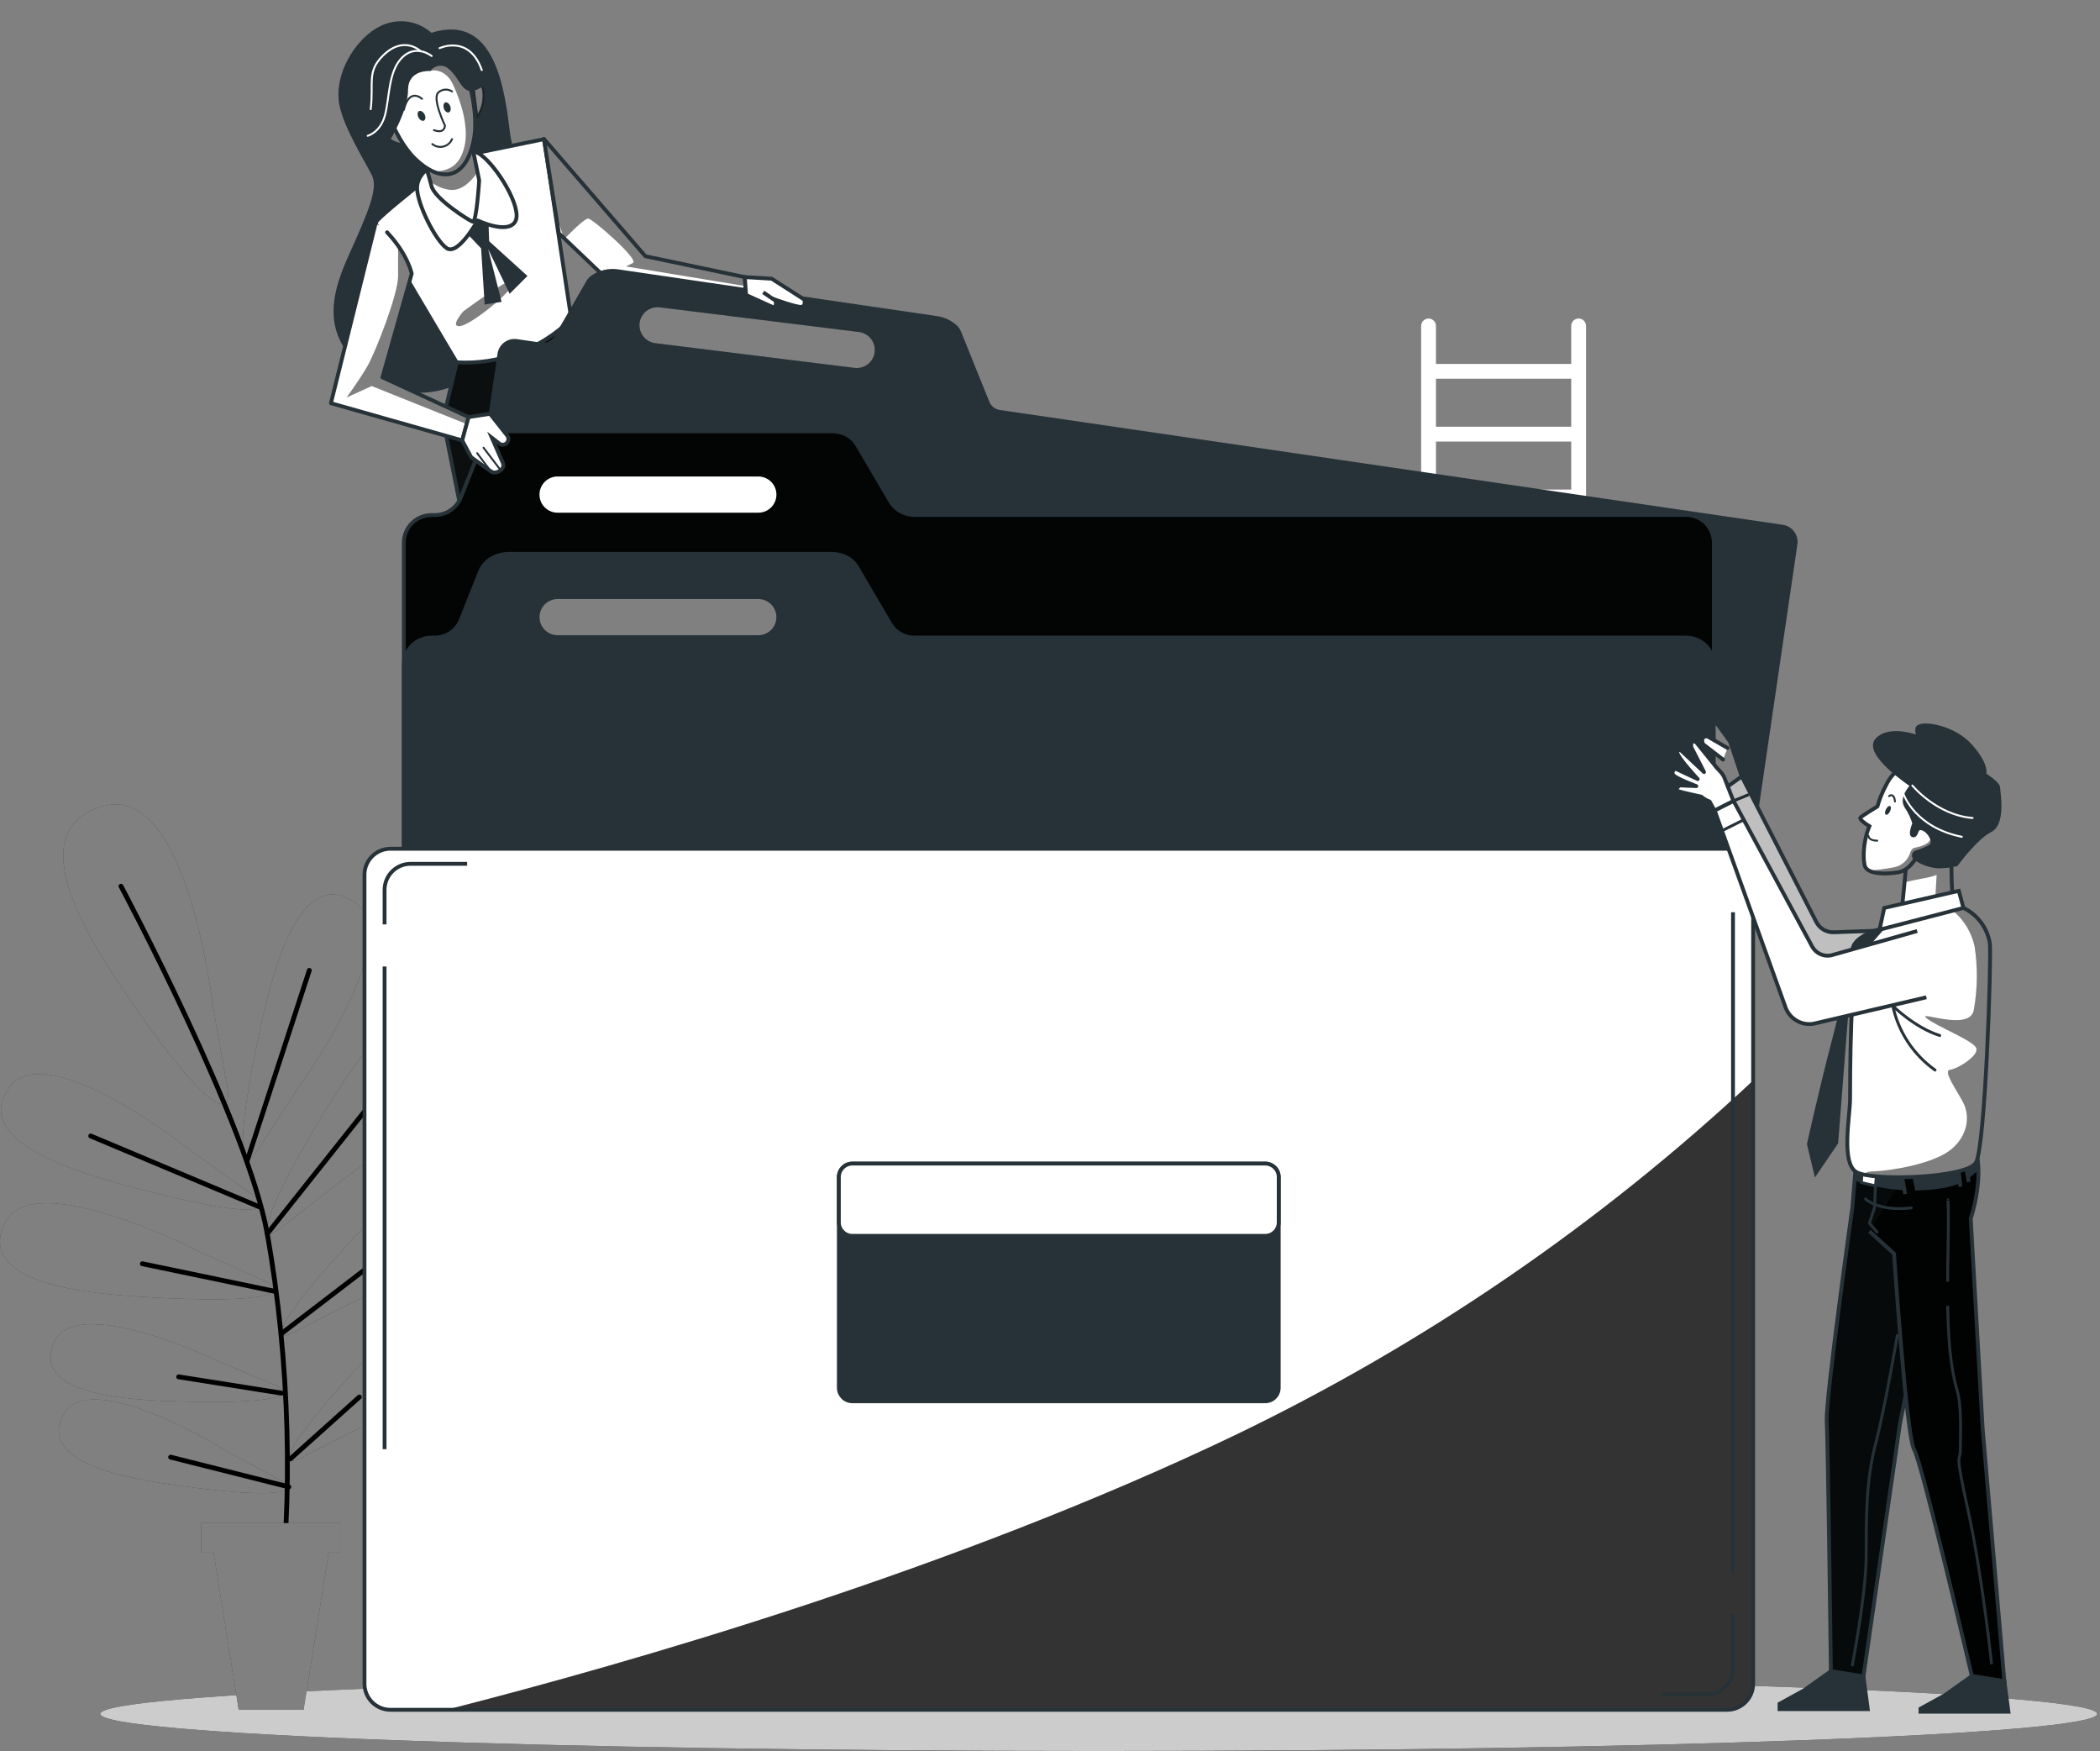 <svg width="547" height="456" viewBox="0 0 547 456" fill="none" xmlns="http://www.w3.org/2000/svg">
<rect x="0" y="0" width="547" height="456" fill="#808080" stroke="none"/>
<path d="M286.195 455.984C429.833 455.984 546.275 451.656 546.275 446.318C546.275 440.979 429.833 436.651 286.195 436.651C142.557 436.651 26.115 440.979 26.115 446.318C26.115 451.656 142.557 455.984 286.195 455.984Z" fill="black"/>
<path opacity="0.8" d="M286.195 455.984C429.833 455.984 546.275 451.656 546.275 446.318C546.275 440.979 429.833 436.651 286.195 436.651C142.557 436.651 26.115 440.979 26.115 446.318C26.115 451.656 142.557 455.984 286.195 455.984Z" fill="white"/>
<path d="M411.196 82.949C410.684 82.949 410.194 83.152 409.832 83.514C409.47 83.875 409.267 84.366 409.267 84.877V94.763H374.032V84.877C374.032 84.366 373.829 83.875 373.467 83.514C373.106 83.152 372.615 82.949 372.104 82.949C371.592 82.949 371.102 83.152 370.74 83.514C370.379 83.875 370.176 84.366 370.176 84.877V333.876C370.176 334.387 370.379 334.878 370.74 335.239C371.102 335.601 371.592 335.804 372.104 335.804C372.615 335.804 373.106 335.601 373.467 335.239C373.829 334.878 374.032 334.387 374.032 333.876V278.176H409.267V333.876C409.267 334.387 409.47 334.878 409.832 335.239C410.194 335.601 410.684 335.804 411.196 335.804C411.707 335.804 412.197 335.601 412.559 335.239C412.921 334.878 413.124 334.387 413.124 333.876V84.838C413.114 84.334 412.906 83.853 412.546 83.5C412.185 83.147 411.7 82.949 411.196 82.949ZM409.267 274.358H374.032V261.863H409.267V274.358ZM409.267 257.994H374.032V245.512H409.267V257.994ZM409.267 241.642H374.032V229.199H409.267V241.642ZM409.267 225.304H374.032V212.912H409.267V225.304ZM409.267 208.978H374.032V196.727H409.267V208.978ZM409.267 192.704H374.032V180.376H409.267V192.704ZM409.267 176.507H374.032V164.063H409.267V176.507ZM409.267 160.155H374.032V147.712H409.267V160.155ZM409.267 143.842H374.032V131.36H409.267V143.842ZM409.267 127.491H374.032V114.983H409.267V127.491ZM409.267 111.127H374.032V98.619H409.267V111.127Z" fill="white"/>
<path d="M77.432 283.691C77.432 283.691 106.291 244.188 92.215 234.842C77.573 225.188 70.696 254.433 67.598 268.792C60.99 299.438 62.854 305.942 67.289 299.206L77.432 283.691Z" fill="black"/>
<path opacity="0.5" d="M77.432 283.691C77.432 283.691 106.291 244.188 92.215 234.842C77.573 225.188 70.696 254.433 67.598 268.792C60.99 299.438 62.854 305.942 67.289 299.206L77.432 283.691Z" fill="white"/>
<path d="M88.255 307.986C88.255 307.986 128.376 279.988 118.079 266.645C107.371 252.749 91.366 278.214 83.769 290.761C67.559 317.602 67.225 324.363 73.601 319.427L88.255 307.986Z" fill="black"/>
<path opacity="0.5" d="M88.255 307.986C88.255 307.986 128.376 279.988 118.079 266.645C107.371 252.749 91.366 278.214 83.769 290.761C67.559 317.602 67.225 324.363 73.601 319.427L88.255 307.986Z" fill="white"/>
<path d="M89.13 340.458C89.13 340.458 123.838 324.865 117.912 313.167C111.741 300.993 95.814 318.116 88.191 326.626C71.904 344.803 70.67 349.919 76.262 347.078L89.13 340.458Z" fill="black"/>
<path opacity="0.5" d="M89.13 340.458C89.13 340.458 123.838 324.865 117.912 313.167C111.741 300.993 95.814 318.116 88.191 326.626C71.904 344.803 70.67 349.919 76.262 347.078L89.13 340.458Z" fill="white"/>
<path d="M91.186 373.071C91.186 373.071 125.895 357.478 119.981 345.78C113.798 333.619 97.884 350.729 90.248 359.252C73.974 377.428 72.727 382.545 78.332 379.691L91.186 373.071Z" fill="black"/>
<path opacity="0.5" d="M91.186 373.071C91.186 373.071 125.895 357.478 119.981 345.78C113.798 333.619 97.884 350.729 90.248 359.252C73.974 377.428 72.727 382.545 78.332 379.691L91.186 373.071Z" fill="white"/>
<path d="M50.475 300.196C50.475 300.196 12.322 269.563 2.411 283.189C-7.873 297.33 20.999 305.595 35.203 309.349C65.515 317.357 72.097 315.776 65.567 311.046L50.475 300.196Z" fill="black"/>
<path opacity="0.5" d="M50.475 300.196C50.475 300.196 12.322 269.563 2.411 283.189C-7.873 297.33 20.999 305.595 35.203 309.349C65.515 317.357 72.097 315.776 65.567 311.046L50.475 300.196Z" fill="white"/>
<path d="M51.606 325.79C51.606 325.79 8.131 303.346 1.125 318.682C-6.164 334.634 23.788 336.948 38.404 337.797C69.706 339.622 75.85 336.768 68.51 333.426L51.606 325.79Z" fill="black"/>
<path opacity="0.5" d="M51.606 325.79C51.606 325.79 8.131 303.346 1.125 318.682C-6.164 334.634 23.788 336.948 38.404 337.797C69.706 339.622 75.85 336.768 68.51 333.426L51.606 325.79Z" fill="white"/>
<path d="M56.864 354.482C56.864 354.482 19.585 336.486 14.018 349.636C8.221 363.301 33.596 364.561 46.027 364.933C72.534 365.756 77.663 363.185 71.377 360.614L56.864 354.482Z" fill="black"/>
<path opacity="0.5" d="M56.864 354.482C56.864 354.482 19.585 336.486 14.018 349.636C8.221 363.301 33.596 364.561 46.027 364.933C72.534 365.756 77.663 363.185 71.377 360.614L56.864 354.482Z" fill="white"/>
<path d="M58.689 377.66C58.689 377.66 23.518 355.806 16.59 368.289C9.378 381.259 34.483 385.206 46.798 386.902C73.074 390.527 78.434 388.535 72.508 385.231L58.689 377.66Z" fill="black"/>
<path opacity="0.5" d="M58.689 377.66C58.689 377.66 23.518 355.806 16.59 368.289C9.378 381.259 34.483 385.206 46.798 386.902C73.074 390.527 78.434 388.535 72.508 385.231L58.689 377.66Z" fill="white"/>
<path d="M55.36 261.387C55.36 261.387 48.752 204.016 27.079 209.878C4.57 215.997 23.416 245.023 32.98 259.061C53.303 288.935 60.785 292.226 59.178 282.894L55.36 261.387Z" fill="black"/>
<path opacity="0.5" d="M55.36 261.387C55.36 261.387 48.752 204.016 27.079 209.878C4.57 215.997 23.416 245.023 32.98 259.061C53.303 288.935 60.785 292.226 59.178 282.894L55.36 261.387Z" fill="white"/>
<path d="M31.514 230.78C31.514 230.78 64.5 292.586 69.616 321.278C75.503 354.238 76.455 391.054 72.392 419.901" stroke="black" stroke-width="1.252" stroke-linecap="round" stroke-linejoin="round"/>
<path d="M64.41 302.189L80.568 252.697" stroke="black" stroke-width="1.252" stroke-linecap="round" stroke-linejoin="round"/>
<path d="M69.616 321.278L100.03 283.035" stroke="black" stroke-width="1.252" stroke-linecap="round" stroke-linejoin="round"/>
<path d="M67.675 314.324L23.634 295.826" stroke="black" stroke-width="1.252" stroke-linecap="round" stroke-linejoin="round"/>
<path d="M73.434 347.181L106.548 321.805" stroke="black" stroke-width="1.252" stroke-linecap="round" stroke-linejoin="round"/>
<path d="M71.673 336.293L37.08 329.094" stroke="black" stroke-width="1.252" stroke-linecap="round" stroke-linejoin="round"/>
<path d="M73.331 362.787L46.541 358.544" stroke="black" stroke-width="1.252" stroke-linecap="round" stroke-linejoin="round"/>
<path d="M75.593 379.935L93.616 363.789" stroke="black" stroke-width="1.252" stroke-linecap="round" stroke-linejoin="round"/>
<path d="M75.234 387.198L44.446 379.459" stroke="black" stroke-width="1.252" stroke-linecap="round" stroke-linejoin="round"/>
<path d="M52.429 396.621H88.821V404.154H85.646L79.077 445.251H62.173L55.604 404.154H52.429V396.621Z" fill="black"/>
<path opacity="0.5" d="M52.429 396.621H88.821V404.154H85.646L79.077 445.251H62.173L55.604 404.154H52.429V396.621Z" fill="white"/>
<path d="M112.358 8.545C110.78 7.135 108.854 6.173 106.779 5.76C104.704 5.346 102.555 5.495 100.558 6.192C93.487 8.545 86.713 18.765 88.423 27.416C89.618 33.406 95.171 42.237 96.855 45.605C98.539 48.974 96.174 54.668 90.826 66.495C85.479 78.321 83.409 89.415 98.912 99.185C114.415 108.954 131.962 93.451 140.96 82.332C149.959 71.212 134.212 45.605 132.862 34.769C131.512 23.932 129.198 3.159 112.358 8.545Z" fill="#263238"/>
<path d="M148.802 83.077C144.944 86.937 140.283 89.899 135.151 91.752C130.018 93.605 124.541 94.303 119.107 93.798L115.392 109.288L122.462 144.652L168.624 120.729L158.173 93.734L148.802 83.077Z" fill="black" stroke="#263238" stroke-linecap="round" stroke-linejoin="round"/>
<path opacity="0.3" d="M148.802 83.077C144.944 86.937 140.283 89.899 135.151 91.752C130.018 93.605 124.541 94.303 119.107 93.798L115.392 109.288L122.462 144.652L168.624 120.729L158.173 93.734L148.802 83.077Z" fill="#263238"/>
<path d="M148.802 83.077L141.732 36.234L120.778 40.528L110.327 47.264C110.327 47.264 97.858 57.046 97.858 58.049C97.858 59.052 118.953 94.351 118.953 94.351C124.441 94.676 129.936 93.84 135.08 91.897C140.223 89.954 144.899 86.949 148.802 83.077Z" fill="white"/>
<path d="M148.802 83.077L141.732 36.234L120.778 40.528L110.327 47.264C110.327 47.264 97.858 57.046 97.858 58.049C97.858 59.052 118.953 94.351 118.953 94.351C124.441 94.676 129.936 93.84 135.08 91.897C140.223 89.954 144.899 86.949 148.802 83.077Z" stroke="#263238" stroke-linecap="round" stroke-linejoin="round"/>
<path opacity="0.5" d="M120.688 81.072C120.688 81.072 135.459 70.12 134.096 73.359C132.733 76.599 122.527 84.684 119.788 84.928C117.05 85.173 120.688 81.072 120.688 81.072Z" fill="black"/>
<path d="M121.138 60.273L121.717 60.877L125.316 64.682L126.242 79.298L130.651 78.604L127.167 64.913L132.746 76.509L137.387 71.868L127.411 62.818L127.167 55.632L122.064 53.074" fill="#263238"/>
<path d="M113.027 42.919C113.027 42.919 108.643 44.937 108.643 48.973C108.643 53.01 113.387 62.612 116.356 64.631C119.326 66.649 124.416 57.406 124.416 57.406C124.416 57.406 132.129 61.108 134.186 57.74C136.243 54.373 129.468 43.253 125.098 40.219C120.727 37.185 113.027 42.919 113.027 42.919Z" fill="white" stroke="#263238" stroke-linecap="round" stroke-linejoin="round"/>
<path d="M109.325 38.87C110.53 41.949 111.543 45.1 112.358 48.305C113.027 51.673 122.128 57.406 123.131 57.74C124.133 58.075 124.815 46.955 124.815 46.955L122.128 33.818L109.325 38.87Z" fill="white"/>
<g style="mix-blend-mode:multiply" opacity="0.5">
<path d="M122.411 35.219C121.845 35.06 121.27 34.94 120.688 34.859L111.394 38.137L110.173 41.325C110.79 43.047 111.574 45.361 112.05 47.238C113.574 48.467 115.415 49.238 117.359 49.462C120.148 49.655 122.604 47.495 124.339 44.847L122.411 35.219Z" fill="black"/>
</g>
<path d="M109.325 38.87C110.53 41.949 111.543 45.1 112.358 48.305C113.027 51.673 122.128 57.406 123.131 57.74C124.133 58.075 124.815 46.955 124.815 46.955L122.128 33.818L109.325 38.87Z" stroke="#263238" stroke-linecap="round" stroke-linejoin="round"/>
<path d="M103.257 33.136C103.257 33.136 99.542 30.115 99.542 33.136C99.542 36.157 102.923 37.854 105.61 37.854" fill="white"/>
<path d="M103.257 33.136C103.257 33.136 99.542 30.115 99.542 33.136C99.542 36.157 102.923 37.854 105.61 37.854" stroke="#263238" stroke-linecap="round" stroke-linejoin="round"/>
<path d="M123.131 23.366C123.131 23.366 125.496 19.664 126.164 23.714C126.472 26.35 125.749 29.003 124.146 31.118L123.131 23.366Z" fill="white" stroke="#263238" stroke-linecap="round" stroke-linejoin="round"/>
<g opacity="0.5">
<path d="M103.257 33.136C103.257 33.136 99.542 30.115 99.542 33.136C99.542 36.157 102.923 37.854 105.61 37.854" fill="black"/>
<path d="M103.257 33.136C103.257 33.136 99.542 30.115 99.542 33.136C99.542 36.157 102.923 37.854 105.61 37.854" stroke="#263238" stroke-linecap="round" stroke-linejoin="round"/>
</g>
<path opacity="0.5" d="M123.131 23.366C123.131 23.366 125.496 19.664 126.164 23.714C126.472 26.35 125.749 29.003 124.146 31.118L123.131 23.366Z" fill="black" stroke="#263238" stroke-linecap="round" stroke-linejoin="round"/>
<path d="M99.079 23.392C99.079 23.392 101.972 35.437 108.18 41.389C114.389 47.341 121.035 47.392 123.336 36.787C125.226 28.046 120.534 16.386 120.534 16.386C120.534 16.386 105.391 3.917 99.079 23.392Z" fill="white"/>
<g style="mix-blend-mode:multiply" opacity="0.5">
<path d="M109.865 12.466L112.217 18.379C112.217 18.379 115.919 17.556 118.002 22.03C120.084 26.503 122.179 33.059 120.984 38.137C119.84 42.97 117.128 44.564 112.95 44.68C117.5 46.621 121.627 44.68 123.336 36.761C125.226 28.02 120.534 16.361 120.534 16.361C120.534 16.361 115.405 12.157 109.865 12.466Z" fill="black"/>
</g>
<path d="M99.079 23.392C99.079 23.392 101.972 35.437 108.18 41.389C114.389 47.341 121.035 47.392 123.336 36.787C125.226 28.046 120.534 16.386 120.534 16.386C120.534 16.386 105.391 3.917 99.079 23.392Z" stroke="#263238" stroke-linecap="round" stroke-linejoin="round"/>
<path d="M110.571 29.755C110.931 30.437 110.867 31.169 110.43 31.401C109.993 31.632 109.35 31.259 109.003 30.578C108.656 29.897 108.708 29.177 109.145 28.945C109.582 28.714 110.224 29.087 110.571 29.755Z" fill="#263238"/>
<path d="M117.282 27.673C117.539 28.393 117.372 29.113 116.909 29.267C116.446 29.421 115.855 28.984 115.623 28.264C115.392 27.544 115.533 26.825 115.996 26.67C116.459 26.516 117.025 26.979 117.282 27.673Z" fill="#263238"/>
<path d="M117.745 23.816C117.219 23.464 116.593 23.293 115.962 23.33C115.33 23.367 114.728 23.61 114.248 24.022C112.397 25.462 115.893 32.673 115.893 32.673C115.893 32.673 115.958 34.949 113.04 33.895" stroke="#263238" stroke-width="0.5" stroke-linecap="round" stroke-linejoin="round"/>
<path d="M117.745 36.234C117.544 36.708 117.237 37.128 116.846 37.462C116.456 37.796 115.993 38.035 115.494 38.16C114.996 38.285 114.475 38.292 113.973 38.181C113.471 38.069 113.002 37.843 112.603 37.52" stroke="#263238" stroke-width="0.5" stroke-linecap="round" stroke-linejoin="round"/>
<path d="M109.916 25.732C109.916 25.732 106.625 22.634 105.185 28.611" stroke="#263238" stroke-width="0.5" stroke-linecap="round" stroke-linejoin="round"/>
<path d="M120.727 12.568C117.115 9.432 114.197 9.47 112.924 9.882C111.733 9.138 110.378 8.697 108.977 8.596C98.874 7.246 97.524 15.024 97.524 22.415C97.524 29.807 91.096 38.587 95.506 39.602C96.712 39.892 97.982 39.746 99.092 39.191C100.202 38.636 101.081 37.708 101.573 36.568C101.573 36.568 106.291 28.855 106.291 23.418C106.291 17.98 112.165 18.494 112.165 18.494C112.419 18.12 112.751 17.805 113.138 17.571C113.524 17.336 113.957 17.189 114.407 17.137C114.856 17.086 115.311 17.132 115.741 17.273C116.17 17.415 116.565 17.647 116.896 17.955C119.57 20.243 119.878 22.929 122.038 23.624C124.198 24.318 127.81 20.847 127.81 20.847C125.752 17.842 123.377 15.066 120.727 12.568Z" fill="#263238"/>
<path d="M112.448 14.587C112.448 14.587 108.386 11.322 104.735 14.985C101.085 18.649 101.483 25.578 100.262 30.064C99.041 34.55 95.775 35.36 95.775 35.36" stroke="white" stroke-width="0.5" stroke-linecap="round" stroke-linejoin="round"/>
<path d="M109.607 13.366C109.607 13.366 105.224 9.021 99.709 14.522C95.506 18.739 97.382 21.503 96.56 28.431" stroke="white" stroke-width="0.5" stroke-linecap="round" stroke-linejoin="round"/>
<path d="M114.492 12.543C114.492 12.543 122.205 8.879 125.496 18.25" stroke="white" stroke-width="0.5" stroke-linecap="round" stroke-linejoin="round"/>
<path d="M97.858 58.075L86.199 104.995L120.393 114.688L122.077 108.62L99.619 98.259L107.242 71.264C107.242 71.264 106.239 66.212 100.815 60.491" fill="white"/>
<g style="mix-blend-mode:multiply" opacity="0.5">
<path d="M122.128 108.659L99.671 98.298L107.293 71.302C106.696 69.061 105.727 66.936 104.427 65.016L103.694 64.464V71.919C103.694 76.689 97.729 91.896 95.634 95.469C93.539 99.043 90.274 103.517 90.274 103.517L96.83 100.534L121.678 110.484L122.128 108.659Z" fill="black"/>
</g>
<path d="M97.858 58.075L86.199 104.995L120.393 114.688L122.077 108.62L99.619 98.259L107.242 71.264C107.242 71.264 106.239 66.212 100.815 60.491" stroke="#263238" stroke-linecap="round" stroke-linejoin="round"/>
<path d="M194 72.164L168.11 66.726L141.667 36.17L145.575 60.748L161.798 76.2L194.398 77.691L194 72.164Z" fill="white"/>
<g style="mix-blend-mode:multiply" opacity="0.5">
<path d="M141.667 36.17L144.817 55.786L146.822 61.918L147.079 62.15C147.838 61.365 152.118 56.918 153.211 56.918C154.304 56.918 166.632 67.652 164.845 68.487L163.045 69.374L193.755 74.439L193.974 72.087L168.136 66.662L141.667 36.17Z" fill="black"/>
</g>
<path d="M194 72.164L168.11 66.726L141.667 36.17L145.575 60.748L161.798 76.2L194.398 77.691L194 72.164Z" stroke="#263238" stroke-linecap="round" stroke-linejoin="round"/>
<path d="M435.684 332.333L105.995 284.025C104.947 283.869 104.004 283.304 103.372 282.453C102.741 281.602 102.473 280.535 102.627 279.487L130.085 92.179C130.161 91.66 130.338 91.162 130.606 90.712C130.874 90.262 131.229 89.869 131.649 89.556C132.07 89.243 132.547 89.017 133.055 88.889C133.564 88.761 134.092 88.734 134.61 88.811L140.858 89.723C141.649 89.842 142.458 89.719 143.178 89.371C143.898 89.022 144.496 88.464 144.894 87.769L153.185 73.436C153.437 72.986 153.778 72.593 154.188 72.279C156.129 70.876 158.541 70.285 160.911 70.634L244.018 82.82C245.882 83.088 247.619 83.923 248.993 85.211C249.359 85.578 249.648 86.016 249.841 86.497L257.233 104.802C257.492 105.45 257.917 106.017 258.466 106.448C259.014 106.879 259.666 107.158 260.356 107.257L464.299 137.158C465.347 137.311 466.292 137.873 466.925 138.721C467.559 139.569 467.831 140.635 467.68 141.683L440.222 328.978C440.063 330.024 439.497 330.964 438.646 331.593C437.796 332.222 436.73 332.488 435.684 332.333Z" fill="#263238" stroke="#263238" stroke-miterlimit="10"/>
<path d="M439.193 331.421H112.41C111.461 331.421 110.522 331.234 109.645 330.871C108.769 330.508 107.972 329.976 107.301 329.305C106.63 328.634 106.098 327.837 105.735 326.961C105.372 326.084 105.185 325.145 105.185 324.196V141.349C105.185 139.433 105.946 137.595 107.301 136.24C108.656 134.885 110.494 134.124 112.41 134.124H113.297C114.743 134.121 116.156 133.687 117.353 132.876C118.551 132.065 119.48 130.915 120.02 129.573L124.995 117.066C125.551 115.622 126.567 114.402 127.887 113.595C129.305 112.758 130.92 112.314 132.566 112.309H216.56C217.689 112.308 218.808 112.513 219.864 112.914C221.33 113.504 222.553 114.574 223.334 115.947L231.883 130.512C232.52 131.6 233.431 132.502 234.524 133.129C235.618 133.756 236.857 134.086 238.118 134.086H439.193C441.11 134.086 442.947 134.847 444.302 136.202C445.657 137.556 446.418 139.394 446.418 141.31V324.196C446.418 325.145 446.231 326.084 445.868 326.961C445.505 327.837 444.973 328.634 444.302 329.305C443.631 329.976 442.835 330.508 441.958 330.871C441.082 331.234 440.142 331.421 439.193 331.421Z" fill="black"/>
<path opacity="0.1" d="M439.193 331.421H112.41C111.461 331.421 110.522 331.234 109.645 330.871C108.769 330.508 107.972 329.976 107.301 329.305C106.63 328.634 106.098 327.837 105.735 326.961C105.372 326.084 105.185 325.145 105.185 324.196V141.349C105.185 139.433 105.946 137.595 107.301 136.24C108.656 134.885 110.494 134.124 112.41 134.124H113.297C114.743 134.121 116.156 133.687 117.353 132.876C118.551 132.065 119.48 130.915 120.02 129.573L124.995 117.066C125.551 115.622 126.567 114.402 127.887 113.595C129.305 112.758 130.92 112.314 132.566 112.309H216.56C217.689 112.308 218.808 112.513 219.864 112.914C221.33 113.504 222.553 114.574 223.334 115.947L231.883 130.512C232.52 131.6 233.431 132.502 234.524 133.129C235.618 133.756 236.857 134.086 238.118 134.086H439.193C441.11 134.086 442.947 134.847 444.302 136.202C445.657 137.556 446.418 139.394 446.418 141.31V324.196C446.418 325.145 446.231 326.084 445.868 326.961C445.505 327.837 444.973 328.634 444.302 329.305C443.631 329.976 442.835 330.508 441.958 330.871C441.082 331.234 440.142 331.421 439.193 331.421Z" fill="#263238"/>
<path d="M439.193 331.421H112.41C111.461 331.421 110.522 331.234 109.645 330.871C108.769 330.508 107.972 329.976 107.301 329.305C106.63 328.634 106.098 327.837 105.735 326.961C105.372 326.084 105.185 325.145 105.185 324.196V141.349C105.185 139.433 105.946 137.595 107.301 136.24C108.656 134.885 110.494 134.124 112.41 134.124H113.297C114.743 134.121 116.156 133.687 117.353 132.876C118.551 132.065 119.48 130.915 120.02 129.573L124.995 117.066C125.551 115.622 126.567 114.402 127.887 113.595C129.305 112.758 130.92 112.314 132.566 112.309H216.56C217.689 112.308 218.808 112.513 219.864 112.914C221.33 113.504 222.553 114.574 223.334 115.947L231.883 130.512C232.52 131.6 233.431 132.502 234.524 133.129C235.618 133.756 236.857 134.086 238.118 134.086H439.193C441.11 134.086 442.947 134.847 444.302 136.202C445.657 137.556 446.418 139.394 446.418 141.31V324.196C446.418 325.145 446.231 326.084 445.868 326.961C445.505 327.837 444.973 328.634 444.302 329.305C443.631 329.976 442.835 330.508 441.958 330.871C441.082 331.234 440.142 331.421 439.193 331.421V331.421Z" stroke="#263238" stroke-miterlimit="10"/>
<path d="M197.522 133.507H145.228C143.98 133.507 142.784 133.011 141.901 132.129C141.019 131.247 140.523 130.05 140.523 128.802C140.522 128.183 140.642 127.57 140.878 126.998C141.114 126.425 141.46 125.905 141.897 125.467C142.334 125.029 142.853 124.681 143.425 124.444C143.996 124.207 144.609 124.084 145.228 124.084H197.522C198.773 124.084 199.973 124.582 200.858 125.466C201.743 126.351 202.24 127.551 202.24 128.802C202.24 129.421 202.118 130.034 201.88 130.606C201.643 131.177 201.295 131.697 200.857 132.134C200.419 132.571 199.899 132.917 199.326 133.153C198.754 133.388 198.141 133.509 197.522 133.507Z" fill="white"/>
<path d="M439.193 363.326H112.41C110.494 363.326 108.656 362.565 107.301 361.21C105.946 359.856 105.185 358.018 105.185 356.102V173.254C105.185 171.338 105.946 169.501 107.301 168.146C108.656 166.791 110.494 166.03 112.41 166.03H113.297C114.743 166.029 116.157 165.595 117.355 164.784C118.553 163.973 119.481 162.822 120.02 161.479L124.995 148.984C125.547 147.539 126.565 146.318 127.887 145.514C129.302 144.671 130.919 144.227 132.566 144.228H216.56C217.689 144.227 218.808 144.432 219.864 144.832C221.333 145.424 222.558 146.498 223.334 147.879L231.883 162.456C232.52 163.544 233.431 164.446 234.524 165.073C235.618 165.7 236.857 166.03 238.118 166.03H439.193C441.11 166.03 442.947 166.791 444.302 168.146C445.657 169.501 446.418 171.338 446.418 173.254V356.102C446.418 358.018 445.657 359.856 444.302 361.21C442.947 362.565 441.11 363.326 439.193 363.326Z" fill="#263238" stroke="#263238" stroke-miterlimit="10"/>
<path d="M222.576 95.804L170.694 89.376C169.455 89.219 168.328 88.578 167.56 87.593C166.791 86.608 166.444 85.359 166.593 84.119C166.75 82.878 167.394 81.75 168.382 80.984C169.37 80.217 170.623 79.874 171.864 80.031L223.733 86.458C224.974 86.612 226.102 87.253 226.871 88.239C227.64 89.224 227.986 90.475 227.834 91.716C227.757 92.33 227.561 92.922 227.255 93.46C226.95 93.998 226.541 94.47 226.053 94.85C225.564 95.23 225.006 95.51 224.409 95.673C223.813 95.837 223.19 95.881 222.576 95.804Z" fill="black"/>
<path opacity="0.5" d="M222.576 95.804L170.694 89.376C169.455 89.219 168.328 88.578 167.56 87.593C166.791 86.608 166.444 85.359 166.593 84.119C166.75 82.878 167.394 81.75 168.382 80.984C169.37 80.217 170.623 79.874 171.864 80.031L223.733 86.458C224.974 86.612 226.102 87.253 226.871 88.239C227.64 89.224 227.986 90.475 227.834 91.716C227.757 92.33 227.561 92.922 227.255 93.46C226.95 93.998 226.541 94.47 226.053 94.85C225.564 95.23 225.006 95.51 224.409 95.673C223.813 95.837 223.19 95.881 222.576 95.804Z" fill="white"/>
<path d="M197.522 165.426H145.228C144.609 165.426 143.996 165.304 143.425 165.066C142.853 164.829 142.334 164.481 141.897 164.043C141.46 163.605 141.114 163.085 140.878 162.512C140.642 161.94 140.522 161.327 140.523 160.708C140.523 159.459 141.019 158.261 141.901 157.377C142.783 156.492 143.979 155.994 145.228 155.99H197.522C198.773 155.99 199.973 156.487 200.858 157.372C201.743 158.257 202.24 159.457 202.24 160.708C202.24 161.959 201.743 163.159 200.858 164.044C199.973 164.929 198.773 165.426 197.522 165.426Z" fill="black"/>
<path opacity="0.5" d="M197.522 165.426H145.228C144.609 165.426 143.996 165.304 143.425 165.066C142.853 164.829 142.334 164.481 141.897 164.043C141.46 163.605 141.114 163.085 140.878 162.512C140.642 161.94 140.522 161.327 140.523 160.708C140.523 159.459 141.019 158.261 141.901 157.377C142.783 156.492 143.979 155.994 145.228 155.99H197.522C198.773 155.99 199.973 156.487 200.858 157.372C201.743 158.257 202.24 159.457 202.24 160.708C202.24 161.959 201.743 163.159 200.858 164.044C199.973 164.929 198.773 165.426 197.522 165.426Z" fill="white"/>
<path d="M449.876 221.023H101.715C97.973 221.023 94.94 224.056 94.94 227.798V438.476C94.94 442.218 97.973 445.251 101.715 445.251H449.876C453.617 445.251 456.65 442.218 456.65 438.476V227.798C456.65 224.056 453.617 221.023 449.876 221.023Z" fill="white"/>
<g style="mix-blend-mode:multiply">
<path d="M456.65 281.377C416.556 318.849 371.001 350.014 321.546 373.803C248.466 408.756 164.935 432.846 116.266 445.251H449.863C450.754 445.252 451.636 445.078 452.46 444.739C453.283 444.399 454.031 443.9 454.662 443.271C455.292 442.642 455.792 441.894 456.133 441.072C456.475 440.249 456.65 439.367 456.65 438.476V281.377Z" fill="black"/>
</g>
<path opacity="0.2" d="M456.65 281.377C416.556 318.849 371.001 350.014 321.546 373.803C248.466 408.756 164.935 432.846 116.266 445.251H449.863C450.754 445.252 451.636 445.078 452.46 444.739C453.283 444.399 454.031 443.9 454.662 443.271C455.292 442.642 455.792 441.894 456.133 441.072C456.475 440.249 456.65 439.367 456.65 438.476V281.377Z" fill="white"/>
<path d="M449.876 221.023H101.715C97.973 221.023 94.94 224.056 94.94 227.798V438.476C94.94 442.218 97.973 445.251 101.715 445.251H449.876C453.617 445.251 456.65 442.218 456.65 438.476V227.798C456.65 224.056 453.617 221.023 449.876 221.023Z" stroke="#263238" stroke-miterlimit="10"/>
<path d="M100.172 240.717V231.718C100.175 229.92 100.892 228.197 102.164 226.927C103.437 225.657 105.161 224.944 106.959 224.944H121.678" stroke="#263238" stroke-miterlimit="10"/>
<path d="M100.172 377.377V251.682" stroke="#263238" stroke-miterlimit="10"/>
<path d="M451.406 420.261V434.491C451.407 435.382 451.233 436.264 450.894 437.088C450.554 437.911 450.055 438.659 449.426 439.29C448.797 439.92 448.049 440.42 447.227 440.762C446.404 441.103 445.522 441.278 444.631 441.278H432.766" stroke="#263238" stroke-miterlimit="10"/>
<path d="M451.406 237.554V409.681" stroke="#263238" stroke-miterlimit="10"/>
<path d="M329.567 303.011H222.01C220.072 303.011 218.501 304.583 218.501 306.521V361.398C218.501 363.336 220.072 364.908 222.01 364.908H329.567C331.505 364.908 333.077 363.336 333.077 361.398V306.521C333.077 304.583 331.505 303.011 329.567 303.011Z" fill="#263238" stroke="#263238" stroke-miterlimit="10"/>
<path d="M329.567 303.011H222.01C220.072 303.011 218.501 304.583 218.501 306.521V318.322C218.501 320.26 220.072 321.831 222.01 321.831H329.567C331.505 321.831 333.077 320.26 333.077 318.322V306.521C333.077 304.583 331.505 303.011 329.567 303.011Z" fill="white" stroke="#263238" stroke-miterlimit="10"/>
<path d="M120.393 114.688L122.745 119.071L127.746 122.67C128.06 122.901 128.437 123.032 128.826 123.046C129.216 123.06 129.601 122.956 129.931 122.748L130.368 122.465C130.686 122.272 130.923 121.969 131.034 121.615C131.145 121.26 131.123 120.876 130.972 120.536L128.131 114.006L130.047 115.497C130.351 115.732 130.734 115.839 131.115 115.795C131.497 115.752 131.847 115.562 132.091 115.266C132.302 115.001 132.418 114.673 132.418 114.334C132.418 113.995 132.302 113.666 132.091 113.402L127.63 107.759L122.051 108.62L120.393 114.688Z" fill="white" stroke="#263238" stroke-miterlimit="10"/>
<path d="M130.419 122.465L125.946 116.59" stroke="#263238" stroke-width="0.5" stroke-linecap="round" stroke-linejoin="round"/>
<path d="M127.797 122.67L124.288 118.017" stroke="#263238" stroke-width="0.5" stroke-linecap="round" stroke-linejoin="round"/>
<path d="M194 72.164L200.993 72.575L209.503 78.013C209.503 78.013 209.978 79.671 208.796 79.902C207.613 80.134 201.224 77.781 201.224 77.781L194.398 77.691L194 72.164Z" fill="white" stroke="#263238" stroke-miterlimit="10"/>
<path d="M194.359 76.83L201.7 80.147C201.7 80.147 202.882 78.488 201.224 77.781L198.807 76.123" fill="white"/>
<path d="M194.359 76.83L201.7 80.147C201.7 80.147 202.882 78.488 201.224 77.781L198.807 76.123" stroke="#263238" stroke-linejoin="round"/>
<path d="M453.681 202.191L450.647 193.115L447.241 188.449C447.184 188.364 447.102 188.299 447.005 188.266C446.909 188.233 446.804 188.232 446.708 188.264C446.611 188.297 446.528 188.36 446.47 188.444C446.413 188.529 446.386 188.63 446.392 188.732V202.178L448.963 205.559L453.681 202.191Z" fill="white"/>
<path d="M503.121 241.874L477.668 242.773C476.729 242.806 475.8 242.571 474.989 242.095C474.179 241.62 473.521 240.923 473.092 240.087L453.681 202.191C453.681 202.191 449.31 204.556 448.976 205.559C448.642 206.561 463.348 243.442 467.86 254.767C468.239 255.718 468.904 256.528 469.763 257.085C470.621 257.642 471.632 257.919 472.655 257.878L501.102 256.67" fill="white"/>
<path d="M503.121 241.874L477.668 242.773C476.729 242.806 475.8 242.571 474.989 242.095C474.179 241.62 473.521 240.923 473.092 240.087L453.681 202.191C453.681 202.191 449.31 204.556 448.976 205.559C448.642 206.561 463.348 243.442 467.86 254.767C468.239 255.718 468.904 256.528 469.763 257.085C470.621 257.642 471.632 257.919 472.655 257.878L501.102 256.67" stroke="#263238" stroke-miterlimit="10"/>
<path d="M455.545 206.908L451.56 208.554" stroke="#263238" stroke-width="0.75" stroke-miterlimit="10"/>
<g opacity="0.5">
<g opacity="0.5">
<path d="M503.121 241.874L477.668 242.773C476.729 242.806 475.8 242.571 474.989 242.095C474.179 241.62 473.521 240.923 473.092 240.087L453.681 202.191C453.681 202.191 449.31 204.556 448.976 205.559C448.642 206.561 463.348 243.442 467.86 254.767C468.239 255.718 468.904 256.528 469.763 257.085C470.621 257.642 471.632 257.919 472.655 257.878L501.102 256.67" fill="black"/>
<path d="M503.121 241.874L477.668 242.773C476.729 242.806 475.8 242.571 474.989 242.095C474.179 241.62 473.521 240.923 473.092 240.087L453.681 202.191C453.681 202.191 449.31 204.556 448.976 205.559C448.642 206.561 463.348 243.442 467.86 254.767C468.239 255.718 468.904 256.528 469.763 257.085C470.621 257.642 471.632 257.919 472.655 257.878L501.102 256.67" stroke="#263238" stroke-miterlimit="10"/>
</g>
<path opacity="0.5" d="M455.545 206.908L451.56 208.554" stroke="#263238" stroke-width="0.75" stroke-miterlimit="10"/>
</g>
<path d="M453.681 202.191L450.647 193.115L447.241 188.449C447.184 188.364 447.102 188.299 447.005 188.266C446.909 188.233 446.804 188.232 446.708 188.264C446.611 188.297 446.528 188.36 446.47 188.444C446.413 188.529 446.386 188.63 446.392 188.732V202.178L448.963 205.559L453.681 202.191Z" fill="black"/>
<path opacity="0.5" d="M453.681 202.191L450.647 193.115L447.241 188.449C447.184 188.364 447.102 188.299 447.005 188.266C446.909 188.233 446.804 188.232 446.708 188.264C446.611 188.297 446.528 188.36 446.47 188.444C446.413 188.529 446.386 188.63 446.392 188.732V202.178L448.963 205.559L453.681 202.191Z" fill="white"/>
<path d="M453.681 202.191L450.647 193.115L447.241 188.449C447.184 188.364 447.102 188.299 447.005 188.266C446.909 188.233 446.804 188.232 446.708 188.264C446.611 188.297 446.528 188.36 446.47 188.444C446.413 188.529 446.386 188.63 446.392 188.732V202.178L448.963 205.559L453.681 202.191Z" stroke="#263238" stroke-miterlimit="10"/>
<path d="M511.001 217.925C509.778 219.474 508.902 221.267 508.43 223.183C508.057 225.651 508.648 235.151 508.648 235.151L495.408 236.642C495.408 236.642 496.41 226.988 496.462 225.381C496.886 223.388 497.73 221.509 498.938 219.868C500.146 218.228 501.69 216.864 503.468 215.868C508.018 213.632 511.888 214.724 511.001 217.925Z" fill="white"/>
<g style="mix-blend-mode:multiply" opacity="0.5">
<path d="M510.911 218.028C508.507 217.372 505.589 216.64 503.121 216.048C501.424 217.058 499.954 218.407 498.801 220.011C497.649 221.614 496.84 223.438 496.423 225.368C496.423 225.985 496.243 227.785 496.063 229.764C497.349 229.469 499.393 229.019 500.91 228.749C502.111 228.555 503.294 228.258 504.445 227.862L503.995 235.575H504.291L508.61 235.086C508.61 235.086 508.018 225.587 508.391 223.118C508.861 221.262 509.72 219.527 510.911 218.028Z" fill="black"/>
</g>
<path d="M511.001 217.925C509.778 219.474 508.902 221.267 508.43 223.183C508.057 225.651 508.648 235.151 508.648 235.151L495.408 236.642C495.408 236.642 496.41 226.988 496.462 225.381C496.886 223.388 497.73 221.509 498.938 219.868C500.146 218.228 501.69 216.864 503.468 215.868C508.018 213.632 511.888 214.724 511.001 217.925Z" stroke="#263238" stroke-width="1.004" stroke-miterlimit="10"/>
<path d="M513.752 219.558C524.73 205.057 498.262 189.991 491.307 204.402C490.338 206.179 489.57 208.059 489.019 210.006C487.965 210.649 485.162 212.372 484.648 212.847C484.134 213.323 485.934 214.544 486.924 215.148C485.034 219.789 485.317 224.674 485.857 225.779C486.795 227.682 491.423 227.708 494.469 227.142C497.516 226.576 498.724 223.658 499.611 222.861C500.498 222.064 504.92 223.08 506.476 223.543C508.031 224.005 511.618 222.424 513.752 219.558Z" fill="white"/>
<g style="mix-blend-mode:multiply" opacity="0.5">
<path d="M502.889 218.169C502.889 218.169 503.121 219.262 500.91 220.149C498.698 221.036 498.261 220.367 497.606 221.91C497.327 222.924 496.764 223.838 495.983 224.542C495.201 225.246 494.234 225.711 493.197 225.882C491.102 226.28 488.986 226.55 486.859 226.692C488.607 227.669 492.078 227.592 494.572 227.142C497.606 226.589 498.827 223.658 499.714 222.861C500.601 222.064 505.023 223.08 506.579 223.543C506.943 223.615 507.319 223.615 507.684 223.543C508.264 222.251 508.612 220.867 508.712 219.455L502.889 218.169Z" fill="black"/>
</g>
<path d="M513.752 219.558C524.73 205.057 498.262 189.991 491.307 204.402C490.338 206.179 489.57 208.059 489.019 210.006C487.965 210.649 485.162 212.372 484.648 212.847C484.134 213.323 485.934 214.544 486.924 215.148C485.034 219.789 485.317 224.674 485.857 225.779C486.795 227.682 491.423 227.708 494.469 227.142C497.516 226.576 498.724 223.658 499.611 222.861C500.498 222.064 504.92 223.08 506.476 223.543C508.031 224.005 511.618 222.424 513.752 219.558Z" stroke="#263238" stroke-miterlimit="10"/>
<path d="M492.31 211.279C492.027 211.896 491.551 212.282 491.243 212.14C490.934 211.999 490.909 211.382 491.243 210.765C491.577 210.148 492.001 209.762 492.31 209.904C492.618 210.045 492.593 210.662 492.31 211.279Z" fill="#263238"/>
<path d="M492.053 207.32C492.053 207.32 493.338 206.253 493.595 208.708" stroke="#263238" stroke-width="0.5" stroke-linecap="round" stroke-linejoin="round"/>
<path d="M486.667 217.642C486.667 217.642 486.667 218.928 488.98 218.928" stroke="#263238" stroke-width="0.5" stroke-linecap="round" stroke-linejoin="round"/>
<path d="M483.53 301.765L482.514 314.337C482.514 314.337 475.483 364.393 475.817 370.14C476.151 375.886 476.91 435.25 476.91 435.25L485.381 436.599L494.893 370.757L508.25 303.847L483.53 301.765Z" fill="black" stroke="#263238" stroke-miterlimit="10"/>
<path opacity="0.2" d="M483.53 301.765L482.514 314.337C482.514 314.337 475.483 364.393 475.817 370.14C476.151 375.886 476.91 435.25 476.91 435.25L485.381 436.599L494.893 370.757L508.25 303.847L483.53 301.765Z" fill="#263238"/>
<path d="M494.251 347.489C494.251 347.489 490.999 366.63 488.543 376.014C486.088 385.398 486.101 394.757 486.101 404.938C486.101 415.119 482.437 433.887 482.437 433.887" stroke="#263238" stroke-width="0.75" stroke-miterlimit="10"/>
<path d="M500.717 298.679C506.296 295.748 512.286 293.807 513.996 297.702C517.39 305.492 513.328 317.332 513.328 317.332L516.425 371.939L522.094 437.82L513.623 436.458C513.623 436.458 500.614 380.861 498.583 377.467C496.552 374.073 493.351 326.472 493.351 326.472L486.924 320.623" fill="black"/>
<path d="M500.717 298.679C506.296 295.748 512.286 293.807 513.996 297.702C517.39 305.492 513.328 317.332 513.328 317.332L516.425 371.939L522.094 437.82L513.623 436.458C513.623 436.458 500.614 380.861 498.583 377.467C496.552 374.073 493.351 326.472 493.351 326.472L486.924 320.623" stroke="#263238" stroke-miterlimit="10"/>
<g opacity="0.2">
<path opacity="0.2" d="M500.717 298.679C506.296 295.748 512.286 293.807 513.996 297.702C517.39 305.492 513.328 317.332 513.328 317.332L516.425 371.939L522.094 437.82L513.623 436.458C513.623 436.458 500.614 380.861 498.583 377.467C496.552 374.073 493.351 326.472 493.351 326.472L486.924 320.623" fill="#263238"/>
</g>
<path d="M507.324 340.046C507.517 352.708 508.803 358.802 509.805 362.144C511.026 366.219 510.615 373.957 510.615 377.57C510.615 381.182 508.982 376.76 512.659 393.471C516.335 410.182 518.765 433.398 518.765 433.398" stroke="#263238" stroke-width="0.75" stroke-miterlimit="10"/>
<path d="M507.324 312.447C507.324 312.447 507.723 311.624 507.324 330.778C507.324 331.806 507.324 332.796 507.324 333.76" stroke="#263238" stroke-width="0.75" stroke-miterlimit="10"/>
<path d="M488.518 308.809L488.248 314.542L486.924 318.527L488.903 320.841" stroke="#263238" stroke-width="0.75" stroke-linecap="round" stroke-linejoin="round"/>
<path d="M485.921 312.228C485.921 312.228 489.237 315.545 497.85 314.542" stroke="#263238" stroke-width="0.75" stroke-linecap="round" stroke-linejoin="round"/>
<path d="M506.27 309.362C512.698 308.076 513.109 306.302 515.333 304.811C515.374 302.38 514.938 299.965 514.047 297.702C512.363 293.846 506.334 295.748 500.768 298.679L498.069 302.947L483.581 301.765L483.119 307.446C490.557 309.998 498.514 310.656 506.27 309.362Z" fill="#263238"/>
<path d="M484.983 305.698L484.841 307.961L488.518 308.809L488.8 305.84L484.983 305.698Z" fill="white" stroke="#263238" stroke-width="0.75" stroke-miterlimit="10"/>
<path d="M510.641 309.053L510.024 303.423L511.888 302.806L512.826 307.806" fill="black"/>
<path d="M510.641 309.053L510.024 303.423L511.888 302.806L512.826 307.806" stroke="#263238" stroke-miterlimit="10"/>
<path d="M496.269 310.93L495.022 304.361H498.146L499.393 309.992" fill="black"/>
<path d="M496.269 310.93L495.022 304.361H498.146L499.393 309.992" stroke="#263238" stroke-miterlimit="10"/>
<g opacity="0.2">
<path opacity="0.2" d="M510.641 309.053L510.024 303.423L511.888 302.806L512.826 307.806" fill="#263238"/>
<path opacity="0.2" d="M496.269 310.93L495.022 304.361H498.146L499.393 309.992" fill="#263238"/>
</g>
<path d="M481.872 251.939C481.872 251.939 480.805 259.073 477.604 271.221C474.403 283.369 471.176 297.934 471.176 297.934L472.963 305.415L478.298 297.574L481.872 251.939Z" fill="#263238" stroke="#263238" stroke-miterlimit="10"/>
<path d="M490.78 241.617C490.78 241.617 483.298 243.391 482.591 246.951C482.21 248.59 481.969 250.259 481.872 251.939L493.274 242.684L507.53 236.976L490.78 241.617Z" fill="#263238" stroke="#263238" stroke-miterlimit="10"/>
<path d="M492.824 238.866C492.824 238.866 486.743 245.743 484.327 248.571C481.91 251.399 481.897 281.749 481.897 286.21C481.897 290.671 479.48 302.78 483.517 305.21C487.553 307.639 512.248 306.829 514.677 302.78C517.107 298.731 518.714 250.191 518.315 245.743C518.012 243.747 517.226 241.856 516.025 240.234C514.824 238.612 513.245 237.308 511.425 236.436C508.61 235.138 492.824 238.866 492.824 238.866Z" fill="white"/>
<g style="mix-blend-mode:multiply" opacity="0.5">
<path d="M511.425 236.436C511.089 236.3 510.733 236.222 510.371 236.205L508.623 237.117C511.565 239.528 513.589 242.878 514.356 246.604C515.169 252.018 515.095 257.527 514.137 262.917C513.263 268.869 499.148 262.917 501.797 265.128C504.445 267.339 514.356 271.08 514.806 273.06C515.256 275.039 509.895 278.343 507.967 278.574C506.039 278.806 509.252 283.202 511.271 286.943C513.289 290.684 512.556 295.941 507.967 299.515C503.378 303.089 492.721 304.85 488.119 305.03C486.628 305.03 485.702 305.415 485.419 305.852C492.49 307.434 512.505 306.405 514.677 302.78C517.107 298.731 518.714 250.191 518.315 245.743C518.012 243.748 517.226 241.856 516.025 240.234C514.824 238.612 513.245 237.308 511.425 236.436Z" fill="black"/>
</g>
<path d="M492.824 238.866C492.824 238.866 486.743 245.743 484.327 248.571C481.91 251.399 481.897 281.749 481.897 286.21C481.897 290.671 479.48 302.78 483.517 305.21C487.553 307.639 512.248 306.829 514.677 302.78C517.107 298.731 518.714 250.191 518.315 245.743C518.012 243.747 517.226 241.856 516.025 240.234C514.824 238.612 513.245 237.308 511.425 236.436C508.61 235.138 492.824 238.866 492.824 238.866Z" stroke="#263238" stroke-miterlimit="10"/>
<path d="M505.255 269.653C498.737 267.622 493.03 261.94 493.03 261.94C494.476 268.692 498.403 274.655 504.033 278.651" fill="white"/>
<path d="M505.255 269.653C498.737 267.622 493.03 261.94 493.03 261.94C494.476 268.692 498.403 274.655 504.033 278.651" stroke="#263238" stroke-width="0.75" stroke-linecap="round" stroke-linejoin="round"/>
<path d="M510.217 231.988L490.793 236.436L489.584 242.105L511.425 236.436L510.217 231.988Z" fill="white" stroke="#263238" stroke-miterlimit="10"/>
<path d="M486.512 445.084L485.381 436.548L476.91 435.198L469.852 440.224L463.528 443.695V445.084H486.512Z" fill="#263238" stroke="#263238" stroke-miterlimit="10"/>
<path d="M523.149 445.752L522.094 437.821L513.623 436.458L506.566 441.484L500.241 444.968V445.752H523.149Z" fill="#263238" stroke="#263238" stroke-miterlimit="10"/>
<path d="M449.979 194.786L444.759 191.765C444.759 191.765 442.728 191.521 443.603 193.784L448.822 197.807" fill="white"/>
<path d="M449.979 194.786L444.759 191.765C444.759 191.765 442.728 191.521 443.603 193.784L448.822 197.807" stroke="#263238" stroke-linecap="round" stroke-linejoin="round"/>
<path d="M449.207 202.641C448.962 202.021 448.6 201.453 448.14 200.969L447.163 199.915L441.854 193.334C441.854 193.334 440.209 192.228 440.569 194.619L443.86 201.047L438.011 195.558C438.011 195.558 436.905 194.645 436.905 195.93C436.905 197.216 442.214 202.885 442.214 202.885L436.352 200.134C436.352 200.134 435.067 201.047 435.993 201.959C436.918 202.872 441.841 204.71 441.841 204.71L437.458 204.53C437.458 204.53 436.172 205.623 437.085 205.996C437.998 206.369 443.127 207.448 443.127 207.448C443.779 208.002 444.523 208.437 445.325 208.734L446.611 211.112L451.534 208.631L449.207 202.641Z" fill="white" stroke="#263238" stroke-linecap="round" stroke-linejoin="round"/>
<path d="M501.771 259.703L472.436 266.581C470.934 266.845 469.387 266.581 468.059 265.834C466.73 265.086 465.701 263.901 465.147 262.48L446.636 211.061L451.56 208.58L472.012 246.463C472.476 247.329 473.206 248.023 474.095 248.442C474.984 248.862 475.985 248.983 476.948 248.79L499.38 242.452" fill="white"/>
<path d="M501.771 259.703L472.436 266.581C470.934 266.845 469.387 266.581 468.059 265.834C466.73 265.086 465.701 263.901 465.147 262.48L446.636 211.061L451.56 208.58L472.012 246.463C472.476 247.329 473.206 248.023 474.095 248.442C474.984 248.862 475.985 248.983 476.948 248.79L499.38 242.452" stroke="#263238" stroke-miterlimit="10"/>
<path d="M454.324 213.426L448.616 216.28" stroke="#263238" stroke-width="0.75" stroke-miterlimit="10"/>
<path d="M498.12 204.556C498.12 204.556 494.996 207.68 496.552 210.019C497.473 211.371 498.176 212.859 498.634 214.429C498.634 214.429 497.349 217.552 498.377 217.552C499.406 217.552 498.891 215.213 500.717 215.74C502.542 216.267 504.355 219.378 502.799 220.419C501.636 221.069 500.402 221.587 499.123 221.961C498.96 222.011 498.815 222.108 498.706 222.239C498.597 222.37 498.529 222.53 498.51 222.699C498.49 222.869 498.521 223.04 498.598 223.192C498.675 223.344 498.795 223.471 498.943 223.556C500.634 224.698 502.582 225.404 504.612 225.612C506.272 225.648 507.931 225.475 509.548 225.098C509.548 225.098 514.69 218.079 518.392 216.254C522.094 214.429 520.475 206.111 520.475 205.07C520.475 204.029 516.837 201.689 516.837 201.689C516.837 201.689 517.878 199.35 513.199 194.156C508.52 188.963 499.676 187.909 499.418 189.734C499.328 190.218 499.378 190.717 499.563 191.172C499.747 191.628 500.059 192.021 500.46 192.305C500.46 192.305 492.657 188.924 489.019 192.562C485.381 196.2 498.12 204.556 498.12 204.556Z" fill="#263238" stroke="#263238" stroke-miterlimit="10"/>
<path d="M498.12 204.556C498.12 204.556 504.445 212.269 513.816 213.014" stroke="white" stroke-width="0.5" stroke-linecap="round" stroke-linejoin="round"/>
<path d="M495.883 206.908C495.883 206.908 498.827 215.47 511.001 217.912" stroke="white" stroke-width="0.5" stroke-linecap="round" stroke-linejoin="round"/>
</svg>
